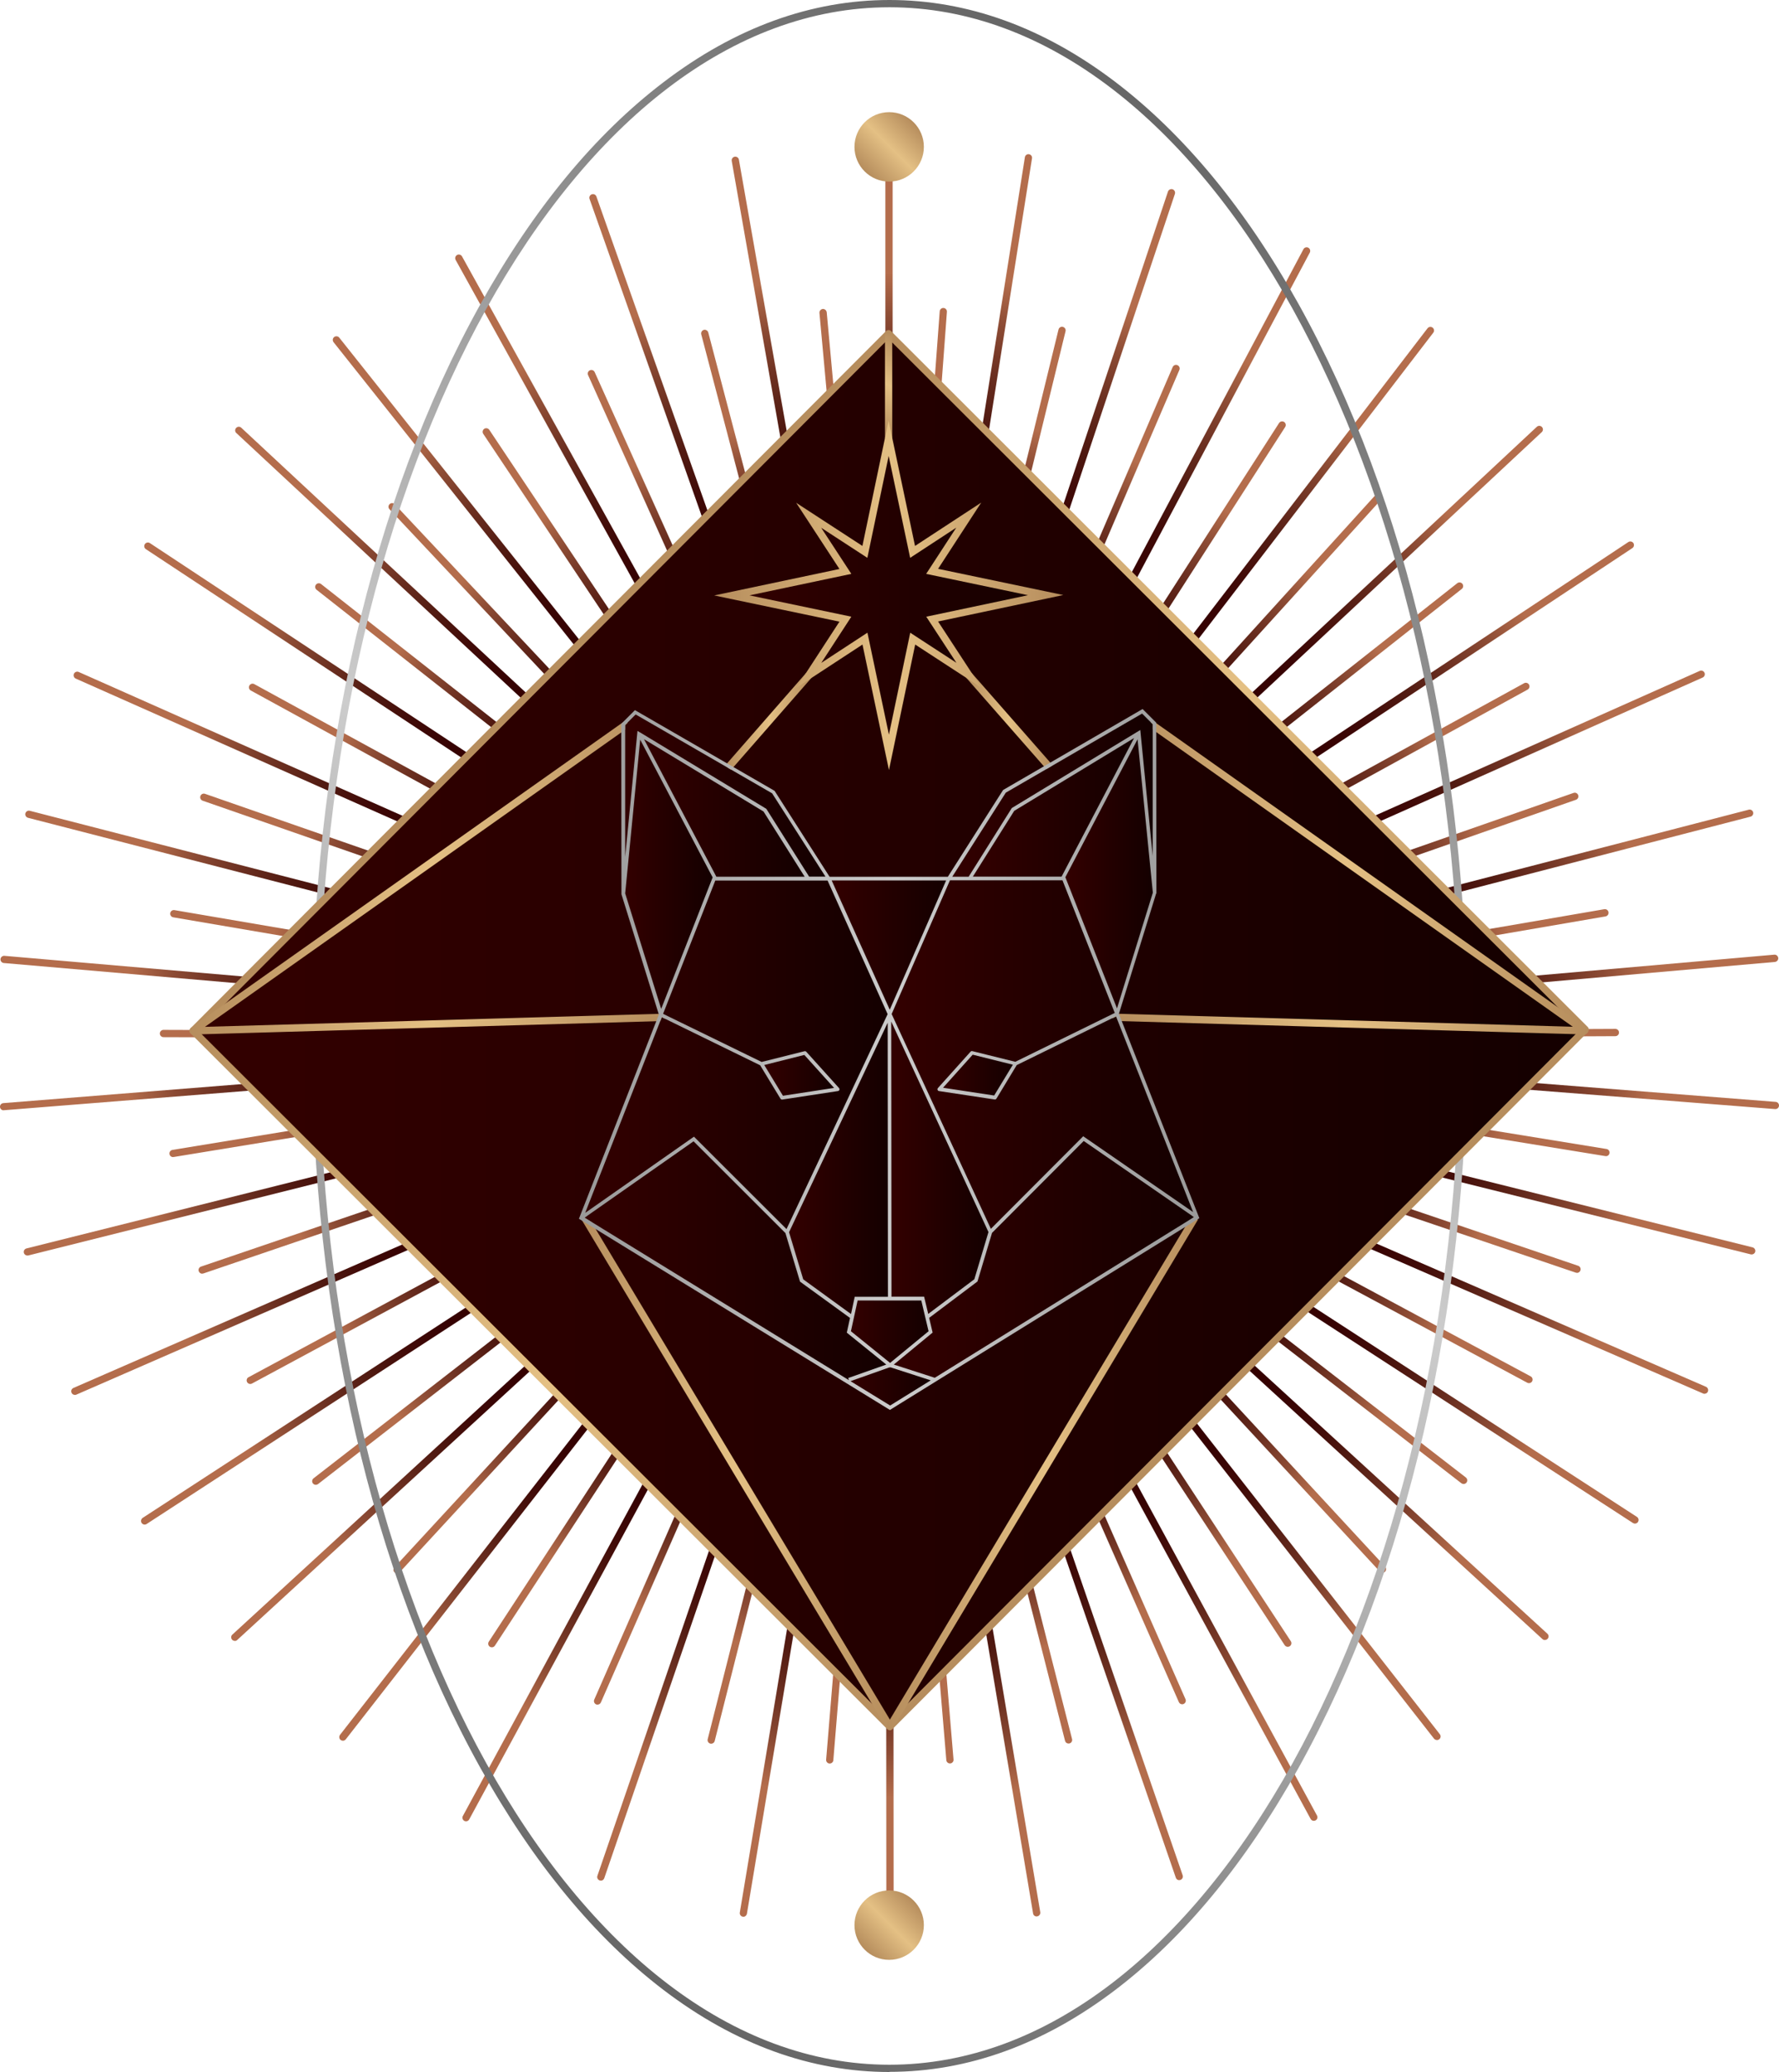 <?xml version="1.0" encoding="UTF-8"?>
<svg id="Layer_2" data-name="Layer 2" xmlns="http://www.w3.org/2000/svg" xmlns:xlink="http://www.w3.org/1999/xlink" viewBox="0 0 215.36 250.68">
  <defs>
    <style>
      .cls-1 {
        fill: url(#radial-gradient-39);
      }

      .cls-2 {
        fill: url(#radial-gradient-46);
      }

      .cls-3 {
        fill: url(#linear-gradient-2);
      }

      .cls-4 {
        fill: url(#radial-gradient-7);
      }

      .cls-5 {
        fill: url(#radial-gradient-34);
      }

      .cls-6 {
        fill: url(#radial-gradient-10);
      }

      .cls-7 {
        fill: url(#radial-gradient-47);
      }

      .cls-8 {
        fill: url(#linear-gradient-17);
      }

      .cls-9 {
        fill: url(#radial-gradient-48);
      }

      .cls-10 {
        fill: url(#radial-gradient-31);
      }

      .cls-11 {
        fill: url(#radial-gradient-72);
      }

      .cls-12 {
        fill: url(#radial-gradient-28);
      }

      .cls-13 {
        fill: url(#linear-gradient-15);
      }

      .cls-14 {
        fill: url(#linear-gradient-18);
      }

      .cls-15 {
        fill: url(#radial-gradient-65);
      }

      .cls-16 {
        fill: url(#linear-gradient-28);
      }

      .cls-17 {
        fill: url(#radial-gradient-16);
      }

      .cls-18 {
        fill: url(#radial-gradient-57);
      }

      .cls-19 {
        fill: url(#radial-gradient-50);
      }

      .cls-20 {
        fill: url(#radial-gradient-20);
      }

      .cls-21 {
        fill: url(#linear-gradient-14);
      }

      .cls-22 {
        fill: url(#radial-gradient-21);
      }

      .cls-23 {
        fill: url(#radial-gradient-8);
      }

      .cls-24 {
        fill: url(#linear-gradient-20);
      }

      .cls-25 {
        fill: url(#linear-gradient-6);
      }

      .cls-26 {
        fill: url(#radial-gradient-5);
      }

      .cls-27 {
        fill: url(#radial-gradient-4);
      }

      .cls-28 {
        fill: url(#radial-gradient-67);
      }

      .cls-29 {
        fill: url(#radial-gradient-68);
      }

      .cls-30 {
        fill: url(#radial-gradient-40);
      }

      .cls-31 {
        fill: url(#radial-gradient-64);
      }

      .cls-32 {
        fill: url(#radial-gradient-32);
      }

      .cls-33 {
        fill: url(#linear-gradient-32);
      }

      .cls-34 {
        fill: url(#radial-gradient-52);
      }

      .cls-35 {
        fill: url(#radial-gradient-54);
      }

      .cls-36 {
        fill: url(#linear-gradient-11);
      }

      .cls-37 {
        fill: url(#radial-gradient-76);
      }

      .cls-38 {
        fill: url(#radial-gradient-25);
      }

      .cls-39 {
        fill: url(#radial-gradient-26);
      }

      .cls-40 {
        fill: url(#radial-gradient-22);
      }

      .cls-41 {
        fill: url(#radial-gradient-6);
      }

      .cls-42 {
        fill: url(#radial-gradient-19);
      }

      .cls-43 {
        fill: url(#radial-gradient-60);
      }

      .cls-44 {
        fill: url(#radial-gradient-12);
      }

      .cls-45 {
        fill: url(#radial-gradient-55);
      }

      .cls-46 {
        fill: url(#linear-gradient-10);
      }

      .cls-47 {
        fill: url(#radial-gradient-49);
      }

      .cls-48 {
        fill: url(#radial-gradient-41);
      }

      .cls-49 {
        fill: url(#radial-gradient-35);
      }

      .cls-50 {
        fill: url(#radial-gradient);
      }

      .cls-51 {
        fill: url(#radial-gradient-75);
      }

      .cls-52 {
        fill: url(#radial-gradient-27);
      }

      .cls-53 {
        fill: url(#radial-gradient-13);
      }

      .cls-54 {
        fill: url(#radial-gradient-69);
      }

      .cls-55 {
        fill: url(#linear-gradient-16);
      }

      .cls-56 {
        fill: url(#linear-gradient-31);
      }

      .cls-57 {
        fill: url(#radial-gradient-74);
      }

      .cls-58 {
        fill: url(#linear-gradient-21);
      }

      .cls-59 {
        fill: url(#radial-gradient-43);
      }

      .cls-60 {
        fill: url(#radial-gradient-30);
      }

      .cls-61 {
        fill: url(#radial-gradient-66);
      }

      .cls-62 {
        fill: url(#linear-gradient-25);
      }

      .cls-63 {
        fill: url(#radial-gradient-51);
      }

      .cls-64 {
        fill: url(#linear-gradient-5);
      }

      .cls-65 {
        fill: url(#radial-gradient-61);
      }

      .cls-66 {
        fill: url(#radial-gradient-24);
      }

      .cls-67 {
        fill: url(#radial-gradient-58);
      }

      .cls-68 {
        fill: url(#radial-gradient-15);
      }

      .cls-69 {
        fill: url(#radial-gradient-2);
      }

      .cls-70 {
        fill: url(#radial-gradient-38);
      }

      .cls-71 {
        fill: url(#radial-gradient-3);
      }

      .cls-72 {
        fill: url(#linear-gradient-7);
      }

      .cls-73 {
        fill: url(#radial-gradient-56);
      }

      .cls-74 {
        fill: url(#radial-gradient-42);
      }

      .cls-75 {
        fill: url(#radial-gradient-53);
      }

      .cls-76 {
        fill: url(#linear-gradient-24);
      }

      .cls-77 {
        fill: url(#radial-gradient-45);
      }

      .cls-78 {
        fill: url(#linear-gradient-9);
      }

      .cls-79 {
        fill: url(#radial-gradient-17);
      }

      .cls-80 {
        fill: url(#linear-gradient-22);
      }

      .cls-81 {
        fill: url(#radial-gradient-33);
      }

      .cls-82 {
        fill: url(#radial-gradient-14);
      }

      .cls-83 {
        fill: url(#linear-gradient-3);
      }

      .cls-84 {
        fill: url(#radial-gradient-37);
      }

      .cls-85 {
        fill: url(#radial-gradient-71);
      }

      .cls-86 {
        fill: url(#linear-gradient);
      }

      .cls-87 {
        fill: url(#radial-gradient-29);
      }

      .cls-88 {
        fill: url(#linear-gradient-27);
      }

      .cls-89 {
        fill: url(#radial-gradient-62);
      }

      .cls-90 {
        fill: url(#linear-gradient-29);
      }

      .cls-91 {
        fill: url(#linear-gradient-30);
      }

      .cls-92 {
        fill: url(#radial-gradient-59);
      }

      .cls-93 {
        fill: url(#radial-gradient-23);
      }

      .cls-94 {
        fill: url(#radial-gradient-63);
      }

      .cls-95 {
        fill: url(#radial-gradient-36);
      }

      .cls-96 {
        fill: url(#linear-gradient-23);
      }

      .cls-97 {
        fill: url(#linear-gradient-19);
      }

      .cls-98 {
        fill: url(#radial-gradient-70);
      }

      .cls-99 {
        fill: url(#linear-gradient-4);
      }

      .cls-100 {
        fill: url(#radial-gradient-11);
      }

      .cls-101 {
        fill: url(#radial-gradient-18);
      }

      .cls-102 {
        fill: url(#radial-gradient-9);
      }

      .cls-103 {
        fill: url(#linear-gradient-8);
      }

      .cls-104 {
        fill: url(#radial-gradient-73);
      }

      .cls-105 {
        fill: url(#radial-gradient-44);
      }

      .cls-106 {
        fill: url(#linear-gradient-12);
      }

      .cls-107 {
        fill: url(#linear-gradient-13);
      }

      .cls-108 {
        fill: url(#linear-gradient-26);
      }
    </style>
    <radialGradient id="radial-gradient" cx="70.03" cy="-20.2" fx="70.03" fy="-20.2" r="31.51" gradientTransform="translate(6.96 111.35) rotate(1.77)" gradientUnits="userSpaceOnUse">
      <stop offset=".06" stop-color="#300"/>
      <stop offset=".25" stop-color="#360202"/>
      <stop offset=".41" stop-color="#410b08"/>
      <stop offset=".56" stop-color="#521b12"/>
      <stop offset=".71" stop-color="#6c3021"/>
      <stop offset=".86" stop-color="#8c4b34"/>
      <stop offset="1" stop-color="#b36c4b"/>
      <stop offset="1" stop-color="#b46d4c"/>
    </radialGradient>
    <radialGradient id="radial-gradient-2" cx="66.35" cy="-30.18" fx="66.35" fy="-30.18" r="38.47" xlink:href="#radial-gradient"/>
    <radialGradient id="radial-gradient-3" cx="37.1" cy="-300.66" fx="37.1" fy="-300.66" r="31.51" gradientTransform="translate(12.28 383.29) rotate(6.52)" xlink:href="#radial-gradient"/>
    <radialGradient id="radial-gradient-4" cx="-28.55" cy="-580.88" fx="-28.55" fy="-580.88" r="38.47" gradientTransform="translate(-3.84 653.53) rotate(11.26)" xlink:href="#radial-gradient"/>
    <radialGradient id="radial-gradient-5" cx="-104.09" cy="-840.82" fx="-104.09" fy="-840.82" r="31.51" gradientTransform="translate(-42.22 922.17) rotate(16.01)" xlink:href="#radial-gradient"/>
    <radialGradient id="radial-gradient-6" cx="-214.04" cy="-1109.2" fx="-214.04" fy="-1109.2" r="38.47" gradientTransform="translate(-103.34 1187.73) rotate(20.76)" xlink:href="#radial-gradient"/>
    <radialGradient id="radial-gradient-7" cx="-331.61" cy="-1352.2" fx="-331.61" fy="-1352.2" r="31.51" gradientTransform="translate(-186.62 1446.03) rotate(25.51)" xlink:href="#radial-gradient"/>
    <radialGradient id="radial-gradient-8" cx="-483.35" cy="-1598.53" fx="-483.35" fy="-1598.53" r="38.47" gradientTransform="translate(-289.64 1696.74) rotate(30.26)" xlink:href="#radial-gradient"/>
    <radialGradient id="radial-gradient-9" cx="-640.89" cy="-1817.79" fx="-640.89" fy="-1817.79" r="31.51" gradientTransform="translate(-414.26 1938.21) rotate(35.01)" xlink:href="#radial-gradient"/>
    <radialGradient id="radial-gradient-10" cx="-829.13" cy="-2037.24" fx="-829.13" fy="-2037.24" r="38.47" gradientTransform="translate(-557.75 2168.01) rotate(39.75)" xlink:href="#radial-gradient"/>
    <radialGradient id="radial-gradient-11" cx="-1022.3" cy="-2226.4" fx="-1022.3" fy="-2226.4" r="31.51" gradientTransform="translate(-720.67 2386.01) rotate(44.51)" xlink:href="#radial-gradient"/>
    <radialGradient id="radial-gradient-12" cx="-1243.07" cy="-2412.8" fx="-1243.07" fy="-2412.8" r="38.47" gradientTransform="translate(-900.5 2588.8) rotate(49.25)" xlink:href="#radial-gradient"/>
    <radialGradient id="radial-gradient-13" cx="-1465.6" cy="-2566.9" fx="-1465.6" fy="-2566.9" r="31.51" gradientTransform="translate(-1097.43 2777.04) rotate(54.01)" xlink:href="#radial-gradient"/>
    <radialGradient id="radial-gradient-14" cx="-1712.89" cy="-2715.03" fx="-1712.89" fy="-2715.03" r="38.47" gradientTransform="translate(-1307.86 2946.97) rotate(58.75)" xlink:href="#radial-gradient"/>
    <radialGradient id="radial-gradient-15" cx="-1959.19" cy="-2827.9" fx="-1959.19" fy="-2827.9" r="31.51" gradientTransform="translate(-1531.48 3100.05) rotate(63.5)" xlink:href="#radial-gradient"/>
    <radialGradient id="radial-gradient-16" cx="-2227.32" cy="-2935.03" fx="-2227.32" fy="-2935.03" r="38.47" gradientTransform="translate(-1767.69 3234.3) rotate(68.25)" xlink:href="#radial-gradient"/>
    <radialGradient id="radial-gradient-17" cx="-2489.55" cy="-3005.36" fx="-2489.55" fy="-3005.36" r="31.51" gradientTransform="translate(-2014.64 3347.9) rotate(73)" xlink:href="#radial-gradient"/>
    <radialGradient id="radial-gradient-18" cx="-2769.83" cy="-3067.98" fx="-2769.83" fy="-3067.98" r="38.47" gradientTransform="translate(-2269.85 3440.36) rotate(77.75)" xlink:href="#radial-gradient"/>
    <radialGradient id="radial-gradient-19" cx="-3041.37" cy="-3092.3" fx="-3041.37" fy="-3092.3" r="31.51" gradientTransform="translate(-2531.29 3511.87) rotate(82.5)" xlink:href="#radial-gradient"/>
    <radialGradient id="radial-gradient-20" cx="-3327.32" cy="-3108.6" fx="-3327.32" fy="-3108.6" r="38.47" gradientTransform="translate(-2797.82 3561.51) rotate(87.24)" xlink:href="#radial-gradient"/>
    <radialGradient id="radial-gradient-21" cx="-3600.55" cy="-3087.46" fx="-3600.55" fy="-3087.46" r="31.51" gradientTransform="translate(-3068.73 3589.07) rotate(91.99)" xlink:href="#radial-gradient"/>
    <radialGradient id="radial-gradient-22" cx="-3884.27" cy="-3057.62" fx="-3884.27" fy="-3057.62" r="38.47" gradientTransform="translate(-3340.01 3594.15) rotate(96.74)" xlink:href="#radial-gradient"/>
    <radialGradient id="radial-gradient-23" cx="-4151.35" cy="-2990" fx="-4151.35" fy="-2990" r="31.51" gradientTransform="translate(-3610.95 3576.91) rotate(101.49)" xlink:href="#radial-gradient"/>
    <radialGradient id="radial-gradient-24" cx="-4424.55" cy="-2915.39" fx="-4424.55" fy="-2915.39" r="38.47" gradientTransform="translate(-3879.8 3536.03) rotate(106.24)" xlink:href="#radial-gradient"/>
    <radialGradient id="radial-gradient-25" cx="-4677.37" cy="-2803.3" fx="-4677.37" fy="-2803.3" r="31.51" gradientTransform="translate(-4143.45 3473.49) rotate(110.99)" xlink:href="#radial-gradient"/>
    <radialGradient id="radial-gradient-26" cx="-4934.17" cy="-2685.7" fx="-4934.17" fy="-2685.7" r="38.47" gradientTransform="translate(-4402.45 3390.16) rotate(115.74)" xlink:href="#radial-gradient"/>
    <radialGradient id="radial-gradient-27" cx="-5166.19" cy="-2531.82" fx="-5166.19" fy="-2531.82" r="31.51" gradientTransform="translate(-4651.5 3285.2) rotate(120.49)" xlink:href="#radial-gradient"/>
    <radialGradient id="radial-gradient-28" cx="-5398.86" cy="-2374.38" fx="-5398.86" fy="-2374.38" r="38.47" gradientTransform="translate(-4892.74 3160.65) rotate(125.23)" xlink:href="#radial-gradient"/>
    <radialGradient id="radial-gradient-29" cx="-5603.72" cy="-2184.2" fx="-5603.72" fy="-2184.2" r="31.51" gradientTransform="translate(-5122.88 3015.13) rotate(129.99)" xlink:href="#radial-gradient"/>
    <radialGradient id="radial-gradient-30" cx="-5805.84" cy="-1991.52" fx="-5805.84" fy="-1991.52" r="38.47" gradientTransform="translate(-5339.63 2852.38) rotate(134.73)" xlink:href="#radial-gradient"/>
    <radialGradient id="radial-gradient-31" cx="-5977.85" cy="-1768.53" fx="-5977.85" fy="-1768.53" r="31.51" gradientTransform="translate(-5542.34 2671.75) rotate(139.48)" xlink:href="#radial-gradient"/>
    <radialGradient id="radial-gradient-32" cx="-6143.88" cy="-1546.75" fx="-6143.88" fy="-1546.75" r="38.47" gradientTransform="translate(-5729.35 2474.4) rotate(144.23)" xlink:href="#radial-gradient"/>
    <radialGradient id="radial-gradient-33" cx="-6277.7" cy="-1297.27" fx="-6277.7" fy="-1297.27" r="31.51" gradientTransform="translate(-5899.18 2262.58) rotate(148.98)" xlink:href="#radial-gradient"/>
    <radialGradient id="radial-gradient-34" cx="-6403.96" cy="-1051.86" fx="-6403.96" fy="-1051.86" r="38.47" gradientTransform="translate(-6050.98 2037.96) rotate(153.73)" xlink:href="#radial-gradient"/>
    <radialGradient id="radial-gradient-35" cx="-6496.57" cy="-782.66" fx="-6496.57" fy="-782.66" r="31.51" gradientTransform="translate(-6184.53 1801.6) rotate(158.48)" xlink:href="#radial-gradient"/>
    <radialGradient id="radial-gradient-36" cx="-6579.3" cy="-521.34" fx="-6579.3" fy="-521.34" r="38.47" gradientTransform="translate(-6297.34 1554.22) rotate(163.23)" xlink:href="#radial-gradient"/>
    <radialGradient id="radial-gradient-37" cx="-6626.56" cy="-239.46" fx="-6626.56" fy="-239.46" r="31.51" gradientTransform="translate(-6388.89 1298.31) rotate(167.98)" xlink:href="#radial-gradient"/>
    <radialGradient id="radial-gradient-38" cx="-6663.52" cy="31.58" fx="-6663.52" fy="31.58" r="38.47" gradientTransform="translate(-6458.2 1036.59) rotate(172.73)" xlink:href="#radial-gradient"/>
    <radialGradient id="radial-gradient-39" cx="-6665.54" cy="318.78" fx="-6665.54" fy="318.78" r="31.51" gradientTransform="translate(-6507.3 770) rotate(177.47)" xlink:href="#radial-gradient"/>
    <radialGradient id="radial-gradient-40" cx="-6656.22" cy="590.49" fx="-6656.22" fy="590.49" r="38.47" gradientTransform="translate(-6533 499.46) rotate(-177.78)" xlink:href="#radial-gradient"/>
    <radialGradient id="radial-gradient-41" cx="-6611.67" cy="874.74" fx="-6611.67" fy="874.74" r="31.51" gradientTransform="translate(-6537.16 227.68) rotate(-173.03)" xlink:href="#radial-gradient"/>
    <radialGradient id="radial-gradient-42" cx="-6557.64" cy="1140.16" fx="-6557.64" fy="1140.16" r="38.47" gradientTransform="translate(-6519.44 -42.82) rotate(-168.28)" xlink:href="#radial-gradient"/>
    <radialGradient id="radial-gradient-43" cx="-6467.39" cy="1414.55" fx="-6467.39" fy="1414.55" r="31.51" gradientTransform="translate(-6477.86 -311.41) rotate(-163.53)" xlink:href="#radial-gradient"/>
    <radialGradient id="radial-gradient-44" cx="-6368.24" cy="1666.52" fx="-6368.24" fy="1666.52" r="38.47" gradientTransform="translate(-6414.37 -574.96) rotate(-158.78)" xlink:href="#radial-gradient"/>
    <radialGradient id="radial-gradient-45" cx="-6235.29" cy="1924.03" fx="-6235.29" fy="1924.03" r="31.51" gradientTransform="translate(-6329.35 -832.19) rotate(-154.03)" xlink:href="#radial-gradient"/>
    <radialGradient id="radial-gradient-46" cx="-6094.9" cy="2153.86" fx="-6094.9" fy="2153.86" r="38.47" gradientTransform="translate(-6223.4 -1083.22) rotate(-149.28)" xlink:href="#radial-gradient"/>
    <radialGradient id="radial-gradient-47" cx="-5923.12" cy="2386.62" fx="-5923.12" fy="2386.62" r="31.51" gradientTransform="translate(-6097.76 -1323.57) rotate(-144.54)" xlink:href="#radial-gradient"/>
    <radialGradient id="radial-gradient-48" cx="-5744.95" cy="2590.46" fx="-5744.95" fy="2590.46" r="38.47" gradientTransform="translate(-5951.54 -1551.74) rotate(-139.79)" xlink:href="#radial-gradient"/>
    <radialGradient id="radial-gradient-49" cx="-5538.56" cy="2792.58" fx="-5538.56" fy="2792.58" r="31.51" gradientTransform="translate(-5788.27 -1768.39) rotate(-135.04)" xlink:href="#radial-gradient"/>
    <radialGradient id="radial-gradient-50" cx="-5327.85" cy="2962.16" fx="-5327.85" fy="2962.16" r="38.47" gradientTransform="translate(-5605.69 -1970.36) rotate(-130.29)" xlink:href="#radial-gradient"/>
    <radialGradient id="radial-gradient-51" cx="-5092.15" cy="3128.74" fx="-5092.15" fy="3128.74" r="31.51" gradientTransform="translate(-5409.04 -2156.82) rotate(-125.54)" xlink:href="#radial-gradient"/>
    <radialGradient id="radial-gradient-52" cx="-4855.51" cy="3260.94" fx="-4855.51" fy="3260.94" r="38.47" gradientTransform="translate(-5196.49 -2325.4) rotate(-120.79)" xlink:href="#radial-gradient"/>
    <radialGradient id="radial-gradient-53" cx="-4595.7" cy="3386.39" fx="-4595.7" fy="3386.39" r="31.51" gradientTransform="translate(-4970.18 -2477.05) rotate(-116.04)" xlink:href="#radial-gradient"/>
    <radialGradient id="radial-gradient-54" cx="-4339.61" cy="3476.99" fx="-4339.61" fy="3476.99" r="38.47" gradientTransform="translate(-4733.18 -2608.09) rotate(-111.29)" xlink:href="#radial-gradient"/>
    <radialGradient id="radial-gradient-55" cx="-4064.98" cy="3559.78" fx="-4064.98" fy="3559.78" r="31.51" gradientTransform="translate(-4486.5 -2720.77) rotate(-106.55)" xlink:href="#radial-gradient"/>
    <radialGradient id="radial-gradient-56" cx="-3796.03" cy="3604.63" fx="-3796.03" fy="3604.63" r="38.47" gradientTransform="translate(-4229.89 -2811.4) rotate(-101.79)" xlink:href="#radial-gradient"/>
    <radialGradient id="radial-gradient-57" cx="-3511.64" cy="3643.02" fx="-3511.64" fy="3643.02" r="31.51" gradientTransform="translate(-3968.34 -2880.32) rotate(-97.05)" xlink:href="#radial-gradient"/>
    <radialGradient id="radial-gradient-58" cx="-3238.53" cy="3641.64" fx="-3238.53" fy="3641.64" r="38.47" gradientTransform="translate(-3700.54 -2928.2) rotate(-92.3)" xlink:href="#radial-gradient"/>
    <radialGradient id="radial-gradient-59" cx="-2952.63" cy="3632.3" fx="-2952.63" fy="3632.3" r="31.51" gradientTransform="translate(-3429.71 -2953.17) rotate(-87.55)" xlink:href="#radial-gradient"/>
    <radialGradient id="radial-gradient-60" cx="-2682.42" cy="3586.25" fx="-2682.42" fy="3586.25" r="38.47" gradientTransform="translate(-3159.22 -2955.92) rotate(-82.8)" xlink:href="#radial-gradient"/>
    <radialGradient id="radial-gradient-61" cx="-2403.16" cy="3531.74" fx="-2403.16" fy="3531.74" r="31.51" gradientTransform="translate(-2888.67 -2935.91) rotate(-78.05)" xlink:href="#radial-gradient"/>
    <radialGradient id="radial-gradient-62" cx="-2142.71" cy="3439.44" fx="-2142.71" fy="3439.44" r="38.47" gradientTransform="translate(-2620.33 -2893.61) rotate(-73.3)" xlink:href="#radial-gradient"/>
    <radialGradient id="radial-gradient-63" cx="-1878.61" cy="3340.26" fx="-1878.61" fy="3340.26" r="31.51" gradientTransform="translate(-2356.21 -2830.31) rotate(-68.56)" xlink:href="#radial-gradient"/>
    <radialGradient id="radial-gradient-64" cx="-1635.51" cy="3205.55" fx="-1635.51" fy="3205.55" r="38.47" gradientTransform="translate(-2098.93 -2744.07) rotate(-63.81)" xlink:href="#radial-gradient"/>
    <radialGradient id="radial-gradient-65" cx="-1391.77" cy="3064.99" fx="-1391.77" fy="3064.99" r="31.51" gradientTransform="translate(-1848.88 -2637.3) rotate(-59.06)" xlink:href="#radial-gradient"/>
    <radialGradient id="radial-gradient-66" cx="-1173.85" cy="2891.28" fx="-1173.85" fy="2891.28" r="38.47" gradientTransform="translate(-1609.41 -2510.56) rotate(-54.31)" xlink:href="#radial-gradient"/>
    <radialGradient id="radial-gradient-67" cx="-957.3" cy="2713.14" fx="-957.3" fy="2713.14" r="31.51" gradientTransform="translate(-1380.24 -2363.43) rotate(-49.56)" xlink:href="#radial-gradient"/>
    <radialGradient id="radial-gradient-68" cx="-769.98" cy="2503.89" fx="-769.98" fy="2503.89" r="38.47" gradientTransform="translate(-1164.36 -2198.48) rotate(-44.81)" xlink:href="#radial-gradient"/>
    <radialGradient id="radial-gradient-69" cx="-586.4" cy="2294.59" fx="-586.4" fy="2294.59" r="31.51" gradientTransform="translate(-963.61 -2015.74) rotate(-40.06)" xlink:href="#radial-gradient"/>
    <radialGradient id="radial-gradient-70" cx="-434.17" cy="2056.94" fx="-434.17" fy="2056.94" r="38.47" gradientTransform="translate(-779.04 -1817.49) rotate(-35.31)" xlink:href="#radial-gradient"/>
    <radialGradient id="radial-gradient-71" cx="-290.19" cy="1820.94" fx="-290.19" fy="1820.94" r="31.51" gradientTransform="translate(-609.9 -1604.68) rotate(-30.56)" xlink:href="#radial-gradient"/>
    <radialGradient id="radial-gradient-72" cx="-178.91" cy="1560.48" fx="-178.91" fy="1560.48" r="38.47" gradientTransform="translate(-460.03 -1379.15) rotate(-25.82)" xlink:href="#radial-gradient"/>
    <radialGradient id="radial-gradient-73" cx="-75.51" cy="1304.4" fx="-75.51" fy="1304.4" r="31.51" gradientTransform="translate(-329.21 -1140.16) rotate(-21.06)" xlink:href="#radial-gradient"/>
    <radialGradient id="radial-gradient-74" cx="-7.03" cy="1027.69" fx="-7.03" fy="1027.69" r="38.47" gradientTransform="translate(-219.15 -892.55) rotate(-16.31)" xlink:href="#radial-gradient"/>
    <radialGradient id="radial-gradient-75" cx="50.53" cy="760.09" fx="50.53" fy="760.09" r="31.51" gradientTransform="translate(-128.77 -636.36) rotate(-11.57)" xlink:href="#radial-gradient"/>
    <radialGradient id="radial-gradient-76" cx="73.38" cy="474.62" fx="73.38" fy="474.62" r="38.47" gradientTransform="translate(-60.91 -373.84) rotate(-6.82)" xlink:href="#radial-gradient"/>
    <linearGradient id="linear-gradient" x1="104.67" y1="235.88" x2="110.61" y2="229.94" gradientUnits="userSpaceOnUse">
      <stop offset="0" stop-color="#b68d5d"/>
      <stop offset=".07" stop-color="#bc9462"/>
      <stop offset=".51" stop-color="#e4c084"/>
      <stop offset="1" stop-color="#b68d5d"/>
    </linearGradient>
    <linearGradient id="linear-gradient-2" x1="50.64" y1="224.14" x2="164.72" y2="26.54" gradientUnits="userSpaceOnUse">
      <stop offset="0" stop-color="#666"/>
      <stop offset=".28" stop-color="#a0a0a0"/>
      <stop offset=".51" stop-color="#ccc"/>
      <stop offset="1" stop-color="#666"/>
    </linearGradient>
    <linearGradient id="linear-gradient-3" x1="23.38" y1="124.63" x2="191.9" y2="124.63" gradientTransform="translate(-56.59 112.46) rotate(-44.95)" gradientUnits="userSpaceOnUse">
      <stop offset="0" stop-color="#300"/>
      <stop offset="1" stop-color="#140000"/>
    </linearGradient>
    <linearGradient id="linear-gradient-4" x1="-662.42" y1="-1336.94" x2="-542.37" y2="-1336.94" gradientTransform="translate(-410.4 1496.45) rotate(44.94)" xlink:href="#linear-gradient"/>
    <linearGradient id="linear-gradient-5" x1="23.33" y1="107.73" x2="80.95" y2="107.73" gradientTransform="translate(-.5 -1.45) rotate(-.05)" xlink:href="#linear-gradient"/>
    <linearGradient id="linear-gradient-6" x1="-4219.8" y1="103.91" x2="-4162.18" y2="103.91" gradientTransform="translate(-4027.41 -1.45) rotate(-179.95) scale(1 -1)" xlink:href="#linear-gradient"/>
    <linearGradient id="linear-gradient-7" x1="88.21" y1="88.85" x2="98.67" y2="88.85" gradientTransform="translate(98.27 -41.52) rotate(48.78)" xlink:href="#linear-gradient"/>
    <linearGradient id="linear-gradient-8" x1="-4155.27" y1="89.56" x2="-4144.8" y2="89.56" gradientTransform="translate(-2940.09 -2715.08) rotate(-138.77) scale(1 -1)" xlink:href="#linear-gradient"/>
    <linearGradient id="linear-gradient-9" x1="-4135.81" y1="180.37" x2="-4098.17" y2="180.37" gradientTransform="translate(-3350.05 -2091.99) rotate(-149.08) scale(1 -1)" xlink:href="#linear-gradient"/>
    <linearGradient id="linear-gradient-10" x1="352.29" y1="176.33" x2="389.92" y2="176.33" gradientTransform="translate(86.92 -230.87) rotate(59.1)" xlink:href="#linear-gradient"/>
    <linearGradient id="linear-gradient-11" x1="104.67" y1="20.74" x2="110.61" y2="14.8" xlink:href="#linear-gradient"/>
    <linearGradient id="linear-gradient-12" x1="105.17" y1="53.18" x2="110.88" y2="43.32" gradientTransform="translate(-.5 -1.45) rotate(-.05)" xlink:href="#linear-gradient"/>
    <linearGradient id="linear-gradient-13" x1="88.6" y1="72.02" x2="126.58" y2="72.02" gradientTransform="matrix(1, 0, 0, 1, 0, 0)" xlink:href="#linear-gradient-3"/>
    <linearGradient id="linear-gradient-14" x1="86.9" y1="73.57" x2="129.15" y2="73.57" gradientTransform="translate(-.5 -1.45) rotate(-.05)" xlink:href="#linear-gradient"/>
    <linearGradient id="linear-gradient-15" x1="95.52" y1="141.38" x2="107.49" y2="141.38" gradientTransform="matrix(1, 0, 0, 1, 0, 0)" xlink:href="#linear-gradient-3"/>
    <linearGradient id="linear-gradient-16" x1="103.01" y1="161.13" x2="112.41" y2="161.13" gradientTransform="matrix(1, 0, 0, 1, 0, 0)" xlink:href="#linear-gradient-3"/>
    <linearGradient id="linear-gradient-17" x1="107.9" y1="141.31" x2="119.66" y2="141.31" gradientTransform="matrix(1, 0, 0, 1, 0, 0)" xlink:href="#linear-gradient-3"/>
    <linearGradient id="linear-gradient-18" x1="100.68" y1="114.34" x2="114.54" y2="114.34" gradientTransform="matrix(1, 0, 0, 1, 0, 0)" xlink:href="#linear-gradient-3"/>
    <linearGradient id="linear-gradient-19" x1="75.67" y1="96.28" x2="99.92" y2="96.28" gradientTransform="matrix(1, 0, 0, 1, 0, 0)" xlink:href="#linear-gradient-3"/>
    <linearGradient id="linear-gradient-20" x1="128.97" y1="105.73" x2="139.56" y2="105.73" gradientTransform="matrix(1, 0, 0, 1, 0, 0)" xlink:href="#linear-gradient-3"/>
    <linearGradient id="linear-gradient-21" x1="117.78" y1="97.68" x2="137.3" y2="97.68" gradientTransform="matrix(1, 0, 0, 1, 0, 0)" xlink:href="#linear-gradient-3"/>
    <linearGradient id="linear-gradient-22" x1="115.28" y1="96.2" x2="139.56" y2="96.2" gradientTransform="matrix(1, 0, 0, 1, 0, 0)" xlink:href="#linear-gradient-3"/>
    <linearGradient id="linear-gradient-23" x1="108.2" y1="152.39" x2="144.54" y2="152.39" gradientTransform="matrix(1, 0, 0, 1, 0, 0)" xlink:href="#linear-gradient-3"/>
    <linearGradient id="linear-gradient-24" x1="107.96" y1="127.6" x2="144.47" y2="127.6" gradientTransform="matrix(1, 0, 0, 1, 0, 0)" xlink:href="#linear-gradient-3"/>
    <linearGradient id="linear-gradient-25" x1="102.97" y1="167.75" x2="112.67" y2="167.75" gradientTransform="matrix(1, 0, 0, 1, 0, 0)" xlink:href="#linear-gradient-3"/>
    <linearGradient id="linear-gradient-26" x1="77.97" y1="97.78" x2="97.42" y2="97.78" gradientTransform="matrix(1, 0, 0, 1, 0, 0)" xlink:href="#linear-gradient-3"/>
    <linearGradient id="linear-gradient-27" x1="114.16" y1="130.1" x2="122.61" y2="130.1" gradientTransform="matrix(1, 0, 0, 1, 0, 0)" xlink:href="#linear-gradient-3"/>
    <linearGradient id="linear-gradient-28" x1="75.69" y1="105.8" x2="86.28" y2="105.8" gradientTransform="matrix(1, 0, 0, 1, 0, 0)" xlink:href="#linear-gradient-3"/>
    <linearGradient id="linear-gradient-29" x1="70.85" y1="127.62" x2="107.47" y2="127.62" gradientTransform="matrix(1, 0, 0, 1, 0, 0)" xlink:href="#linear-gradient-3"/>
    <linearGradient id="linear-gradient-30" x1="70.78" y1="152.56" x2="107.31" y2="152.56" gradientTransform="matrix(1, 0, 0, 1, 0, 0)" xlink:href="#linear-gradient-3"/>
    <linearGradient id="linear-gradient-31" x1="92.53" y1="130.12" x2="100.98" y2="130.12" gradientTransform="matrix(1, 0, 0, 1, 0, 0)" xlink:href="#linear-gradient-3"/>
    <linearGradient id="linear-gradient-32" x1="70.11" y1="128.18" x2="145.22" y2="128.18" gradientUnits="userSpaceOnUse">
      <stop offset="0" stop-color="#999"/>
      <stop offset=".07" stop-color="#a0a0a0"/>
      <stop offset=".51" stop-color="#ccc"/>
      <stop offset="1" stop-color="#999"/>
    </linearGradient>
  </defs>
  <g id="Warstwa_1" data-name="Warstwa 1">
    <g>
      <g>
        <g>
          <path class="cls-50" d="M107.67,125.77c-.12,0-.23-.05-.32-.14L47.15,61.61c-.17-.18-.16-.45,.02-.62,.18-.17,.45-.16,.62,.02l60.2,64.03c.17,.18,.16,.45-.02,.62-.08,.08-.19,.12-.3,.12Z"/>
          <path class="cls-69" d="M107.67,125.78c-.13,0-.26-.06-.34-.17L40.38,41.4c-.15-.19-.12-.47,.07-.62,.19-.15,.47-.12,.62,.07L108.02,125.06c.15,.19,.12,.47-.07,.62-.08,.06-.18,.1-.27,.1Z"/>
          <path class="cls-71" d="M107.67,125.77c-.14,0-.28-.07-.36-.19L58.5,52.49c-.13-.2-.08-.47,.12-.61,.2-.13,.47-.08,.61,.12l48.81,73.08c.13,.2,.08,.47-.12,.61-.07,.05-.16,.07-.24,.07Z"/>
          <path class="cls-27" d="M107.67,125.78c-.15,0-.3-.08-.38-.23L55.16,31.45c-.12-.21-.04-.48,.17-.6,.21-.12,.48-.04,.6,.17l52.13,94.1c.12,.21,.04,.48-.17,.6-.07,.04-.14,.06-.21,.06Z"/>
          <path class="cls-26" d="M107.67,125.77c-.17,0-.33-.1-.4-.26L71.19,45.38c-.1-.22,0-.48,.22-.58,.22-.1,.48,0,.58,.22l36.08,80.13c.1,.22,0,.48-.22,.58-.06,.03-.12,.04-.18,.04Z"/>
          <path class="cls-41" d="M107.67,125.78c-.18,0-.35-.11-.41-.29L71.37,24.07c-.08-.23,.04-.48,.27-.56,.23-.08,.48,.04,.56,.27l35.89,101.41c.08,.23-.04,.48-.27,.56-.05,.02-.1,.03-.15,.03Z"/>
          <path class="cls-4" d="M107.67,125.77c-.19,0-.37-.13-.42-.33l-22.36-84.99c-.06-.23,.08-.47,.31-.54,.23-.06,.47,.08,.54,.31l22.36,84.99c.06,.23-.08,.47-.31,.54-.04,.01-.08,.01-.11,.01Z"/>
          <path class="cls-23" d="M107.67,125.78c-.21,0-.39-.15-.43-.36L88.58,19.47c-.04-.24,.12-.47,.36-.51,.24-.04,.47,.12,.51,.36l18.67,105.94c.04,.24-.12,.47-.36,.51-.03,0-.05,0-.08,0Z"/>
          <path class="cls-102" d="M107.67,125.77c-.22,0-.42-.17-.44-.4l-8.03-87.51c-.02-.24,.16-.45,.4-.48,.23-.02,.45,.16,.48,.4l8.03,87.51c.02,.24-.16,.45-.4,.48-.01,0-.03,0-.04,0Z"/>
          <path class="cls-6" d="M107.62,17.33h0c.24,0,.44,.2,.44,.44V125.34c0,.24-.2,.44-.44,.44h0c-.24,0-.44-.2-.44-.44V17.77c0-.24,.2-.44,.44-.44Z"/>
          <path class="cls-100" d="M107.67,125.77s-.02,0-.03,0c-.24-.02-.42-.23-.4-.47l6.52-87.64c.02-.24,.23-.42,.47-.4,.24,.02,.42,.23,.4,.47l-6.52,87.64c-.02,.23-.21,.41-.44,.41Z"/>
          <path class="cls-44" d="M107.67,125.78s-.05,0-.07,0c-.24-.04-.4-.26-.36-.5L124.07,19.02c.04-.24,.27-.4,.5-.36,.24,.04,.4,.26,.36,.5l-16.83,106.25c-.03,.22-.22,.37-.43,.37Z"/>
          <path class="cls-53" d="M107.67,125.77s-.07,0-.1-.01c-.24-.06-.38-.29-.32-.53l20.89-85.36c.06-.24,.29-.38,.53-.32,.24,.06,.38,.3,.32,.53l-20.89,85.36c-.05,.2-.23,.33-.43,.33Z"/>
          <path class="cls-82" d="M107.67,125.78s-.09,0-.14-.02c-.23-.08-.35-.33-.28-.56L141.39,23.18c.08-.23,.32-.35,.56-.28,.23,.08,.35,.33,.28,.56l-34.14,102.01c-.06,.18-.23,.3-.42,.3Z"/>
          <path class="cls-68" d="M107.67,125.77c-.06,0-.12-.01-.17-.04-.22-.1-.33-.35-.23-.58l34.69-80.74c.1-.22,.35-.33,.58-.23,.22,.1,.33,.35,.23,.58l-34.69,80.74c-.07,.17-.23,.27-.4,.27Z"/>
          <path class="cls-17" d="M107.67,125.78c-.07,0-.14-.02-.21-.05-.21-.11-.29-.38-.18-.59L157.79,30.15c.11-.21,.38-.3,.59-.18,.21,.11,.29,.38,.18,.59l-50.5,94.98c-.08,.15-.23,.23-.39,.23Z"/>
          <path class="cls-79" d="M107.67,125.77c-.08,0-.16-.02-.24-.07-.2-.13-.26-.4-.13-.61l47.54-73.91c.13-.2,.4-.26,.61-.13,.2,.13,.26,.4,.13,.61l-47.54,73.91c-.08,.13-.22,.2-.37,.2Z"/>
          <path class="cls-101" d="M107.67,125.78c-.09,0-.19-.03-.27-.09-.19-.15-.23-.42-.08-.62L172.81,39.72c.15-.19,.42-.23,.62-.08,.19,.15,.23,.42,.08,.61L108.02,125.6c-.09,.11-.22,.17-.35,.17Z"/>
          <path class="cls-42" d="M107.67,125.77c-.11,0-.21-.04-.29-.11-.18-.16-.19-.44-.03-.62l59.08-65.06c.16-.18,.44-.19,.62-.03,.18,.16,.19,.44,.03,.62l-59.08,65.06c-.09,.1-.21,.14-.32,.14Z"/>
          <path class="cls-20" d="M107.67,125.78c-.12,0-.23-.05-.32-.14-.17-.18-.16-.45,.02-.62L186.04,51.64c.18-.17,.45-.16,.62,.02,.17,.18,.16,.45-.02,.62L107.97,125.66c-.08,.08-.19,.12-.3,.12Z"/>
          <path class="cls-22" d="M107.67,125.77c-.13,0-.26-.06-.34-.17-.15-.19-.12-.47,.07-.62l69.01-54.42c.19-.15,.47-.12,.62,.07,.15,.19,.12,.47-.07,.62l-69.01,54.42c-.08,.06-.18,.09-.27,.09Z"/>
          <path class="cls-40" d="M107.67,125.78c-.14,0-.28-.07-.37-.2-.13-.2-.08-.47,.12-.61l89.7-59.39c.2-.13,.47-.08,.61,.12,.13,.2,.08,.47-.12,.61l-89.7,59.39c-.07,.05-.16,.07-.24,.07Z"/>
          <path class="cls-93" d="M107.67,125.77c-.15,0-.3-.08-.38-.23-.12-.21-.04-.48,.17-.6l77.04-42.28c.21-.12,.48-.04,.6,.17,.12,.21,.04,.48-.17,.6l-77.04,42.28c-.07,.04-.14,.05-.21,.05Z"/>
          <path class="cls-66" d="M107.67,125.78c-.17,0-.33-.1-.4-.26-.1-.22,0-.48,.22-.58l98.27-43.77c.22-.1,.48,0,.58,.22,.1,.22,0,.48-.22,.58l-98.27,43.77c-.06,.03-.12,.04-.18,.04Z"/>
          <path class="cls-38" d="M107.67,125.77c-.18,0-.35-.11-.41-.29-.08-.23,.04-.48,.27-.56l82.96-28.99c.23-.08,.48,.04,.56,.27,.08,.23-.04,.48-.27,.56l-82.96,28.99s-.1,.02-.14,.02Z"/>
          <path class="cls-39" d="M107.67,125.78c-.2,0-.37-.13-.42-.33-.06-.23,.08-.47,.31-.53l104.14-26.96c.23-.06,.47,.08,.53,.31,.06,.23-.08,.47-.31,.53l-104.14,26.96s-.07,.01-.11,.01Z"/>
          <path class="cls-52" d="M107.67,125.77c-.21,0-.39-.15-.43-.36-.04-.24,.12-.47,.36-.51l86.61-14.9c.24-.04,.47,.12,.51,.36,.04,.24-.12,.47-.36,.51l-86.61,14.9s-.05,0-.07,0Z"/>
          <path class="cls-12" d="M107.67,125.78c-.22,0-.42-.17-.44-.4-.02-.24,.16-.45,.4-.48l107.16-9.4c.24-.02,.45,.16,.48,.4,.02,.24-.16,.45-.4,.48l-107.16,9.4s-.03,0-.04,0Z"/>
          <path class="cls-87" d="M107.67,125.77c-.24,0-.44-.19-.44-.44,0-.24,.19-.44,.44-.44l87.88-.41h0c.24,0,.44,.19,.44,.44,0,.24-.19,.44-.44,.44l-87.88,.41h0Z"/>
          <path class="cls-60" d="M214.92,134.18s-.02,0-.03,0l-107.25-8.41c-.24-.02-.42-.23-.4-.47,.02-.24,.23-.42,.47-.4l107.25,8.41c.24,.02,.42,.23,.4,.47-.02,.23-.21,.4-.44,.4Z"/>
          <path class="cls-10" d="M194.41,139.87s-.05,0-.07,0l-86.74-14.1c-.24-.04-.4-.26-.36-.5,.04-.24,.26-.4,.5-.36l86.74,14.1c.24,.04,.4,.26,.36,.5-.03,.22-.22,.37-.43,.37Z"/>
          <path class="cls-32" d="M212.06,151.77s-.07,0-.11-.01l-104.39-25.99c-.23-.06-.38-.3-.32-.53,.06-.24,.3-.38,.53-.32l104.39,25.99c.23,.06,.38,.3,.32,.53-.05,.2-.23,.33-.43,.33Z"/>
          <path class="cls-81" d="M190.9,153.99s-.09,0-.14-.02l-83.23-28.22c-.23-.08-.35-.33-.27-.56,.08-.23,.33-.35,.56-.27l83.23,28.22c.23,.08,.35,.33,.27,.56-.06,.18-.23,.3-.42,.3Z"/>
          <path class="cls-5" d="M206.34,168.63c-.06,0-.12-.01-.17-.04l-98.67-42.86c-.22-.1-.32-.35-.23-.58,.1-.22,.35-.32,.58-.23l98.67,42.86c.22,.1,.32,.35,.23,.58-.07,.17-.23,.26-.4,.26Z"/>
          <path class="cls-49" d="M185.1,167.34c-.07,0-.14-.02-.21-.05l-77.43-41.56c-.21-.11-.29-.38-.18-.59,.11-.21,.38-.29,.59-.18l77.43,41.56c.21,.11,.29,.38,.18,.59-.08,.15-.23,.23-.39,.23Z"/>
          <path class="cls-95" d="M197.92,184.33c-.08,0-.16-.02-.24-.07l-90.24-58.55c-.2-.13-.26-.4-.13-.61,.13-.2,.4-.26,.61-.13l90.24,58.55c.2,.13,.26,.4,.13,.61-.08,.13-.22,.2-.37,.2Z"/>
          <path class="cls-84" d="M177.18,179.54c-.09,0-.19-.03-.27-.09l-69.51-53.77c-.19-.15-.23-.42-.08-.62,.15-.19,.42-.23,.62-.08l69.51,53.77c.19,.15,.23,.42,.08,.62-.09,.11-.22,.17-.35,.17Z"/>
          <path class="cls-70" d="M187.02,198.42c-.11,0-.21-.04-.3-.12L107.38,125.66c-.18-.16-.19-.44-.03-.62,.16-.18,.44-.19,.62-.03l79.35,72.64c.18,.16,.19,.44,.03,.62-.09,.09-.2,.14-.32,.14Z"/>
          <path class="cls-1" d="M167.36,190.28c-.12,0-.24-.05-.32-.14l-59.68-64.5c-.16-.18-.15-.46,.02-.62,.18-.16,.46-.15,.62,.02l59.68,64.5c.16,.18,.15,.46-.02,.62-.08,.08-.19,.12-.3,.12Z"/>
          <path class="cls-30" d="M173.94,210.51c-.13,0-.26-.06-.35-.17L107.33,125.61c-.15-.19-.12-.47,.08-.62,.19-.15,.47-.12,.62,.08l66.27,84.74c.15,.19,.12,.47-.08,.62-.08,.06-.18,.09-.27,.09Z"/>
          <path class="cls-48" d="M155.89,199.24c-.14,0-.28-.07-.37-.2l-48.22-73.47c-.13-.2-.08-.47,.13-.61,.2-.13,.47-.08,.61,.13l48.22,73.47c.13,.2,.08,.47-.13,.61-.07,.05-.16,.07-.24,.07Z"/>
          <path class="cls-74" d="M159.05,220.29c-.16,0-.31-.08-.39-.23l-51.38-94.51c-.12-.21-.04-.48,.18-.59,.21-.12,.48-.04,.59,.18l51.38,94.51c.12,.21,.04,.48-.18,.59-.07,.04-.14,.05-.21,.05Z"/>
          <path class="cls-59" d="M143.11,206.19c-.17,0-.33-.1-.4-.26l-35.44-80.42c-.1-.22,0-.48,.22-.58,.22-.1,.48,0,.58,.22l35.44,80.42c.1,.22,0,.48-.22,.58-.06,.03-.12,.04-.18,.04Z"/>
          <path class="cls-105" d="M142.75,227.47c-.18,0-.35-.11-.41-.3l-35.08-101.69c-.08-.23,.04-.48,.27-.56,.23-.08,.48,.04,.56,.27l35.08,101.69c.08,.23-.04,.48-.27,.56-.05,.02-.1,.02-.14,.02Z"/>
          <path class="cls-77" d="M129.35,210.94c-.2,0-.37-.13-.42-.33l-21.68-85.16c-.06-.23,.08-.47,.32-.53,.24-.06,.47,.08,.53,.32l21.68,85.16c.06,.23-.08,.47-.32,.53-.04,0-.07,.01-.11,.01Z"/>
          <path class="cls-2" d="M125.49,231.86c-.21,0-.4-.15-.43-.37l-17.82-106.09c-.04-.24,.12-.47,.36-.51,.24-.04,.46,.12,.51,.36l17.82,106.09c.04,.24-.12,.46-.36,.51-.02,0-.05,0-.07,0Z"/>
          <path class="cls-7" d="M115,213.35c-.23,0-.42-.17-.44-.4l-7.33-87.57c-.02-.24,.16-.45,.4-.47,.24-.02,.45,.16,.47,.4l7.33,87.57c.02,.24-.16,.45-.4,.47-.01,0-.02,0-.04,0Z"/>
          <path class="cls-9" d="M107.74,233.35c-.24,0-.44-.2-.44-.44l-.07-107.57c0-.24,.2-.44,.44-.44h0c.24,0,.44,.2,.44,.44l.07,107.57c0,.24-.2,.44-.44,.44h0Z"/>
          <path class="cls-47" d="M100.45,213.36s-.02,0-.04,0c-.24-.02-.42-.23-.4-.47l7.22-87.58c.02-.24,.23-.42,.47-.4,.24,.02,.42,.23,.4,.47l-7.22,87.58c-.02,.23-.21,.4-.44,.4Z"/>
          <path class="cls-19" d="M89.99,231.89s-.05,0-.07,0c-.24-.04-.4-.27-.36-.5l17.68-106.11c.04-.24,.27-.4,.5-.36,.24,.04,.4,.27,.36,.5l-17.68,106.11c-.04,.21-.22,.37-.43,.37Z"/>
          <path class="cls-63" d="M86.1,210.96s-.07,0-.11-.01c-.23-.06-.38-.3-.32-.53l21.57-85.19c.06-.23,.3-.38,.53-.32,.23,.06,.38,.3,.32,.53l-21.57,85.19c-.05,.2-.23,.33-.42,.33Z"/>
          <path class="cls-34" d="M72.73,227.52s-.1,0-.14-.02c-.23-.08-.35-.33-.27-.56l34.95-101.74c.08-.23,.33-.35,.56-.27,.23,.08,.35,.33,.27,.56l-34.95,101.74c-.06,.18-.23,.3-.41,.3Z"/>
          <path class="cls-75" d="M72.34,206.24c-.06,0-.12-.01-.18-.04-.22-.1-.32-.36-.22-.58l35.33-80.47c.1-.22,.36-.32,.58-.23,.22,.1,.32,.36,.22,.58l-35.33,80.47c-.07,.16-.23,.26-.4,.26Z"/>
          <path class="cls-35" d="M56.42,220.35c-.07,0-.14-.02-.21-.05-.21-.12-.29-.38-.18-.59l51.26-94.58c.12-.21,.38-.29,.59-.18,.21,.12,.29,.38,.18,.59l-51.26,94.58c-.08,.15-.23,.23-.39,.23Z"/>
          <path class="cls-45" d="M59.54,199.3c-.08,0-.17-.02-.24-.07-.2-.13-.26-.4-.13-.61l48.13-73.53c.13-.2,.41-.26,.61-.13,.2,.13,.26,.4,.13,.61l-48.13,73.53c-.08,.13-.22,.2-.37,.2Z"/>
          <path class="cls-73" d="M41.51,210.6c-.09,0-.19-.03-.27-.09-.19-.15-.22-.42-.08-.62L107.33,125.07c.15-.19,.42-.23,.62-.08,.19,.15,.22,.42,.08,.62L41.86,210.43c-.09,.11-.22,.17-.35,.17Z"/>
          <path class="cls-18" d="M48.07,190.36c-.11,0-.21-.04-.3-.12-.18-.16-.19-.44-.02-.62l59.6-64.58c.16-.18,.44-.19,.62-.03,.18,.16,.19,.44,.02,.62l-59.6,64.58c-.09,.09-.2,.14-.32,.14Z"/>
          <path class="cls-67" d="M28.42,198.52c-.12,0-.24-.05-.32-.14-.16-.18-.15-.46,.03-.62L107.38,125.01c.18-.16,.46-.15,.62,.03s.15,.46-.03,.62L28.72,198.41c-.08,.08-.19,.12-.3,.12Z"/>
          <path class="cls-92" d="M38.23,179.64c-.13,0-.26-.06-.35-.17-.15-.19-.11-.47,.08-.62l69.44-53.86c.19-.15,.47-.11,.62,.08,.15,.19,.11,.47-.08,.62l-69.44,53.86c-.08,.06-.17,.09-.27,.09Z"/>
          <path class="cls-43" d="M17.51,184.45c-.14,0-.28-.07-.37-.2-.13-.2-.07-.47,.13-.61l90.17-58.67c.2-.13,.47-.07,.61,.13,.13,.2,.07,.47-.13,.61L17.75,184.38c-.07,.05-.16,.07-.24,.07Z"/>
          <path class="cls-65" d="M30.3,167.44c-.16,0-.31-.08-.39-.23-.11-.21-.04-.48,.18-.59l77.38-41.67c.21-.11,.48-.03,.59,.18,.11,.21,.04,.48-.18,.59L30.5,167.39c-.07,.04-.14,.05-.21,.05Z"/>
          <path class="cls-89" d="M9.06,168.76c-.17,0-.33-.1-.4-.26-.1-.22,0-.48,.23-.58l98.61-42.99c.22-.1,.48,0,.58,.23,.1,.22,0,.48-.23,.58L9.24,168.73c-.06,.02-.12,.04-.17,.04Z"/>
          <path class="cls-94" d="M24.48,154.1c-.18,0-.35-.11-.42-.3-.08-.23,.04-.48,.27-.56l83.19-28.33c.23-.08,.48,.04,.56,.27,.08,.23-.04,.48-.27,.56l-83.19,28.33s-.09,.02-.14,.02Z"/>
          <path class="cls-31" d="M3.32,151.9c-.2,0-.38-.13-.43-.33-.06-.23,.08-.47,.32-.53l104.35-26.13c.24-.06,.47,.08,.53,.32,.06,.23-.08,.47-.32,.53L3.43,151.89s-.07,.01-.11,.01Z"/>
          <path class="cls-15" d="M20.95,139.99c-.21,0-.4-.15-.43-.37-.04-.24,.12-.46,.36-.5l86.72-14.21c.24-.04,.46,.12,.5,.36,.04,.24-.12,.46-.36,.5l-86.72,14.21s-.05,0-.07,0Z"/>
          <path class="cls-61" d="M.44,134.33c-.23,0-.42-.17-.44-.4-.02-.24,.16-.45,.4-.47l107.23-8.55c.24-.02,.45,.16,.47,.4,.02,.24-.16,.45-.4,.47L.47,134.32s-.02,0-.04,0Z"/>
          <path class="cls-28" d="M107.67,125.77h0l-87.88-.29c-.24,0-.44-.2-.44-.44,0-.24,.2-.44,.44-.44h0l87.88,.29c.24,0,.44,.2,.44,.44,0,.24-.2,.44-.44,.44Z"/>
          <path class="cls-29" d="M107.67,125.78s-.03,0-.04,0L.46,116.51c-.24-.02-.42-.23-.4-.47,.02-.24,.24-.42,.47-.4l107.17,9.26c.24,.02,.42,.23,.4,.47-.02,.23-.21,.4-.44,.4Z"/>
          <path class="cls-54" d="M107.67,125.77s-.05,0-.07,0l-86.63-14.79c-.24-.04-.4-.27-.36-.51,.04-.24,.27-.4,.51-.36l86.63,14.79c.24,.04,.4,.27,.36,.51-.04,.21-.22,.36-.43,.36Z"/>
          <path class="cls-98" d="M107.67,125.78s-.07,0-.11-.01L3.39,98.94c-.23-.06-.38-.3-.32-.53,.06-.23,.3-.38,.53-.32l104.18,26.82c.23,.06,.38,.3,.32,.53-.05,.2-.23,.33-.42,.33Z"/>
          <path class="cls-85" d="M107.67,125.77s-.1,0-.14-.02L24.53,96.87c-.23-.08-.35-.33-.27-.56,.08-.23,.33-.35,.56-.27l83,28.88c.23,.08,.35,.33,.27,.56-.06,.18-.23,.29-.41,.29Z"/>
          <path class="cls-11" d="M107.67,125.78c-.06,0-.12-.01-.18-.04L9.17,82.1c-.22-.1-.32-.36-.22-.58,.1-.22,.36-.32,.58-.22l98.32,43.64c.22,.1,.32,.36,.22,.58-.07,.16-.23,.26-.4,.26Z"/>
          <path class="cls-104" d="M107.67,125.77c-.07,0-.14-.02-.21-.05L30.36,83.54c-.21-.12-.29-.38-.17-.6,.12-.21,.38-.29,.6-.17l77.1,42.18c.21,.12,.29,.38,.17,.6-.08,.15-.23,.23-.39,.23Z"/>
          <path class="cls-57" d="M107.67,125.78c-.08,0-.17-.02-.24-.07L17.66,66.44c-.2-.13-.26-.41-.12-.61,.13-.2,.41-.26,.61-.12l89.77,59.27c.2,.13,.26,.41,.12,.61-.08,.13-.22,.2-.37,.2Z"/>
          <path class="cls-51" d="M107.67,125.77c-.09,0-.19-.03-.27-.09L38.32,71.35c-.19-.15-.22-.43-.07-.62,.15-.19,.43-.22,.62-.07l69.08,54.32c.19,.15,.22,.43,.07,.62-.09,.11-.22,.17-.34,.17Z"/>
          <path class="cls-37" d="M107.67,125.78c-.11,0-.21-.04-.3-.12L28.61,52.39c-.18-.16-.19-.44-.02-.62,.17-.18,.44-.19,.62-.02L107.97,125.02c.18,.16,.19,.44,.02,.62-.09,.09-.2,.14-.32,.14Z"/>
        </g>
        <path class="cls-86" d="M103.44,232.91c0-2.32,1.88-4.2,4.2-4.2s4.2,1.88,4.2,4.2-1.88,4.2-4.2,4.2-4.2-1.88-4.2-4.2Z"/>
        <path class="cls-3" d="M107.68,250.68c-9.48,0-18.67-3.33-27.32-9.9-8.32-6.33-15.8-15.38-22.21-26.9-13.16-23.65-20.41-55.1-20.41-88.53s7.25-64.88,20.41-88.53c6.41-11.52,13.89-20.58,22.21-26.9C89.01,3.33,98.2,0,107.68,0s18.67,3.33,27.32,9.9c8.32,6.33,15.8,15.38,22.21,26.9,13.16,23.65,20.41,55.1,20.41,88.53s-7.25,64.88-20.41,88.53c-6.41,11.52-13.89,20.58-22.21,26.9-8.65,6.57-17.84,9.9-27.32,9.9ZM107.68,.88C69.6,.88,38.61,56.71,38.61,125.34s30.98,124.46,69.06,124.46,69.06-55.83,69.06-124.46S145.76,.88,107.68,.88Z"/>
        <g>
          <rect class="cls-83" x="48.06" y="65.05" width="119.17" height="119.17" transform="translate(119.5 -39.62) rotate(44.95)"/>
          <path class="cls-99" d="M107.72,209.33c-.12,0-.23-.05-.31-.13L23.07,125.02c-.17-.17-.17-.45,0-.62L107.25,40.06c.17-.17,.45-.17,.62,0l84.34,84.19c.17,.17,.17,.45,0,.62l-84.19,84.34c-.08,.08-.19,.13-.31,.13h0ZM24,124.71l83.72,83.57,83.57-83.72L107.56,40.99,24,124.71Z"/>
        </g>
        <path class="cls-64" d="M23.38,125.15c-.19,0-.36-.12-.42-.3-.06-.18,0-.39,.16-.5l52.29-36.96c.2-.14,.47-.09,.61,.11,.14,.2,.09,.47-.1,.61L24.81,124.23l55.3-1.58c.24,0,.44,.18,.45,.43,0,.24-.18,.44-.43,.45l-56.75,1.63s0,0-.01,0Z"/>
        <path class="cls-25" d="M191.84,125.15s0,0-.01,0l-56.75-1.63c-.24,0-.43-.21-.43-.45,0-.24,.21-.43,.45-.43l55.3,1.58-51.11-36.13c-.2-.14-.24-.41-.1-.61,.14-.2,.41-.24,.61-.11l52.29,36.96c.16,.11,.22,.31,.16,.5-.06,.18-.23,.3-.42,.3Z"/>
        <rect class="cls-72" x="85.58" y="86.87" width="14.88" height=".88" transform="translate(-33.94 99.85) rotate(-48.83)"/>
        <rect class="cls-103" x="121.75" y="79.84" width=".88" height="14.88" transform="translate(-27.22 102.3) rotate(-41.28)"/>
        <rect class="cls-78" x="88.81" y="142.23" width=".88" height="71.79" transform="translate(-78.93 71.32) rotate(-30.97)"/>
        <rect class="cls-46" x="90.3" y="177.68" width="71.79" height=".88" transform="translate(-91.47 194.73) rotate(-59.05)"/>
        <path class="cls-36" d="M103.44,17.77c0-2.32,1.88-4.2,4.2-4.2s4.2,1.88,4.2,4.2-1.88,4.2-4.2,4.2-4.2-1.88-4.2-4.2Z"/>
        <rect class="cls-106" x="107.13" y="40.37" width=".88" height="12.66"/>
        <g>
          <path class="cls-107" d="M112.84,74.9l13.74-2.9-13.75-2.87,4.43-6.8-6.79,4.45-2.9-13.74-2.87,13.75-6.8-4.43s2.28,3.48,4.44,6.79l-13.74,2.9s8.25,1.72,13.75,2.87l-4.43,6.8s3.48-2.28,6.79-4.44l2.9,13.74s1.72-8.25,2.87-13.75l6.8,4.43-4.44-6.79Z"/>
          <path class="cls-21" d="M107.61,93.14l-3.2-15.16-8.01,5.24,5.22-8.01-15.16-3.17,15.16-3.2-5.24-8.01,8.02,5.22,3.17-15.16,3.2,15.16,8.01-5.24-5.22,8.01,15.16,3.17-15.16,3.2,5.24,8.01-8.01-5.22-3.17,15.16Zm-2.6-16.59l2.6,12.33,2.58-12.33,5.59,3.64-3.65-5.58,12.32-2.6-12.33-2.58,3.64-5.59-5.58,3.65-2.6-12.33-2.58,12.33-5.59-3.64,3.65,5.58-12.33,2.6,12.33,2.58-3.64,5.59,5.58-3.65Z"/>
        </g>
      </g>
      <g>
        <polygon class="cls-13" points="107.49 156.92 107.46 123.75 95.52 149.11 97.24 154.81 103.01 159.01 103.46 156.92 107.49 156.92"/>
        <polygon class="cls-55" points="112.41 161.08 111.53 157.35 103.82 157.36 103.01 161.08 107.75 164.91 112.41 161.08"/>
        <polygon class="cls-8" points="119.66 149.08 107.9 123.62 107.93 156.92 111.87 156.91 112.37 159 117.95 154.8 119.66 149.08"/>
        <polygon class="cls-14" points="114.54 106.52 100.68 106.53 107.71 122.17 114.54 106.52"/>
        <polygon class="cls-97" points="77.52 88.67 77.55 88.65 77.58 88.7 92.76 97.88 92.79 97.92 97.94 106.09 99.92 106.09 93.47 96 76.95 86.46 75.67 87.75 75.68 103.69 77.17 88.46 77.52 88.67"/>
        <polygon class="cls-24" points="128.97 106.14 135.22 122.01 139.56 108.01 137.71 89.45 128.97 106.14"/>
        <polygon class="cls-58" points="117.78 106.07 128.51 106.06 137.3 89.29 122.79 98.1 117.78 106.07"/>
        <polygon class="cls-80" points="122.47 97.78 122.52 97.75 138.04 88.33 139.56 103.56 139.54 87.61 138.26 86.33 121.76 95.9 115.28 106.08 117.26 106.07 122.47 97.78"/>
        <polygon class="cls-96" points="120.09 149.18 118.33 155.06 112.48 159.46 112.9 161.24 108.2 165.11 113.16 166.71 144.54 147.28 131.19 138.06 120.09 149.18"/>
        <path class="cls-76" d="M123.11,128.87l-2.45,4.05c-.04,.07-.11,.11-.19,.11-.01,0-.02,0-.03,0l-6.74-1.02c-.08-.01-.15-.07-.17-.14-.03-.08-.01-.16,.04-.22l3.95-4.4c.05-.06,.14-.09,.22-.07l5.2,1.29,12.04-5.91-6.33-16.06h-13.62s-7.06,16.2-7.06,16.2l12.01,25.99,11.18-11.2,13.34,9.2-9.35-23.72-12.02,5.9Z"/>
        <polygon class="cls-62" points="107.75 165.48 107.71 165.44 102.97 167.12 107.76 170.06 112.67 167.01 107.8 165.44 107.75 165.48"/>
        <polygon class="cls-108" points="77.97 89.46 86.73 106.1 97.42 106.09 92.44 98.2 77.97 89.46"/>
        <polygon class="cls-88" points="120.35 132.57 122.61 128.84 117.75 127.63 114.16 131.63 120.35 132.57"/>
        <polygon class="cls-16" points="86.28 106.18 77.51 89.51 75.69 108.14 80.04 122.09 86.28 106.18"/>
        <path class="cls-90" d="M95.22,148.71l12.24-25.99h0s0-.01,0-.01h0s-7.27-16.18-7.27-16.18h-13.59s-6.32,16.14-6.32,16.14l11.93,5.82,5.19-1.3c.08-.02,.16,0,.22,.07l3.96,4.39c.05,.06,.07,.14,.04,.22-.03,.08-.09,.13-.17,.14l-6.74,1.03s-.02,0-.03,0c-.08,0-.15-.04-.19-.11l-2.46-4.04-11.91-5.82-9.27,23.67,13.17-9.22,11.2,11.18Z"/>
        <polygon class="cls-91" points="107.31 165.12 102.52 161.25 102.91 159.48 96.86 155.08 95.09 149.21 83.97 138.11 70.78 147.34 102.79 167.01 102.7 166.75 107.31 165.12"/>
        <polygon class="cls-56" points="100.98 131.64 97.39 127.65 92.53 128.87 94.79 132.59 100.98 131.64"/>
        <path class="cls-33" d="M139.99,108.09v-.04s0-.03,0-.03l-.02-20.59-1.65-1.65-16.84,9.77-.05,.03-6.69,10.5h-14.31s-6.66-10.4-6.66-10.4l-16.76-9.68-.15-.08-1.65,1.65,.02,20.59v.03s4.53,14.56,4.53,14.56l-9.61,24.53-.07,.17,37.65,23.13,37.46-23.2-9.74-24.72,4.51-14.56Zm-4.77,13.91l-6.25-15.87,8.74-16.69,1.85,18.56-4.34,14Zm-6.71-15.94h-10.74s5.01-7.96,5.01-7.96l14.51-8.81-8.78,16.77Zm-6.75-10.16l16.5-9.57,1.28,1.28v15.94s-1.5-15.23-1.5-15.23l-15.52,9.42-.04,.03-5.22,8.3h-1.98s6.48-10.17,6.48-10.17Zm-7.22,10.61l-6.83,15.65-7.03-15.64h13.86Zm-10.72,50.83h7.71s.88,3.72,.88,3.72l-4.66,3.83-4.74-3.83,.81-3.72Zm-6.58-2.55l-1.72-5.71,11.94-25.35,.03,33.16h-4.02s-.45,2.09-.45,2.09l-5.77-4.19Zm15.13,4.18l-.5-2.09h-3.95s-.03-33.29-.03-33.29l11.77,25.47-1.71,5.71-5.59,4.2Zm-36.7-71.25l1.28-1.28,16.52,9.54,6.46,10.08h-1.98s-5.16-8.17-5.16-8.17l-.03-.04-15.18-9.18-.03-.05-.03,.02-.35-.21-1.49,15.23v-15.94Zm21.74,18.35h-10.69s-8.76-16.64-8.76-16.64l14.47,8.75,4.98,7.89Zm-21.73,2.05l1.82-18.63,8.77,16.66-6.23,15.91-4.35-13.95Zm4.43,14.94l11.91,5.82,2.46,4.04c.04,.07,.11,.11,.19,.11,.01,0,.02,0,.03,0l6.74-1.03c.08-.01,.15-.07,.17-.14,.03-.08,.01-.16-.04-.22l-3.96-4.39c-.05-.06-.14-.09-.22-.07l-5.19,1.3-11.93-5.82,6.32-16.13h13.59s7.27,16.16,7.27,16.16h0s0,.01,0,.01h0s-12.24,26-12.24,26l-11.2-11.18-13.17,9.22,9.27-23.67Zm12.41,5.79l4.85-1.22,3.6,3.99-6.19,.95-2.26-3.72Zm-21.75,18.47l13.19-9.24,11.12,11.1,1.77,5.88,6.05,4.39-.39,1.78,4.78,3.86-4.61,1.63,.09,.26-32.01-19.67Zm36.98,22.72l-4.79-2.94,4.74-1.68,.04,.04,.05-.04,4.88,1.58-4.92,3.05Zm5.41-3.35l-4.96-1.6,4.7-3.87-.42-1.78,5.85-4.4,1.76-5.88,11.1-11.12,13.35,9.21-31.38,19.44Zm31.31-20.02l-13.34-9.2-11.18,11.2-12.01-25.99,7.06-16.18h13.62s6.33,16.05,6.33,16.05l-12.04,5.91-5.2-1.29c-.08-.02-.16,0-.22,.07l-3.95,4.4c-.05,.06-.07,.14-.04,.22,.03,.08,.09,.13,.17,.14l6.74,1.02s.02,0,.03,0c.08,0,.15-.04,.19-.11l2.45-4.05,12.02-5.9,9.35,23.72Zm-21.86-17.85l-2.26,3.72-6.19-.94,3.59-4,4.86,1.21Z"/>
      </g>
    </g>
  </g>
</svg>